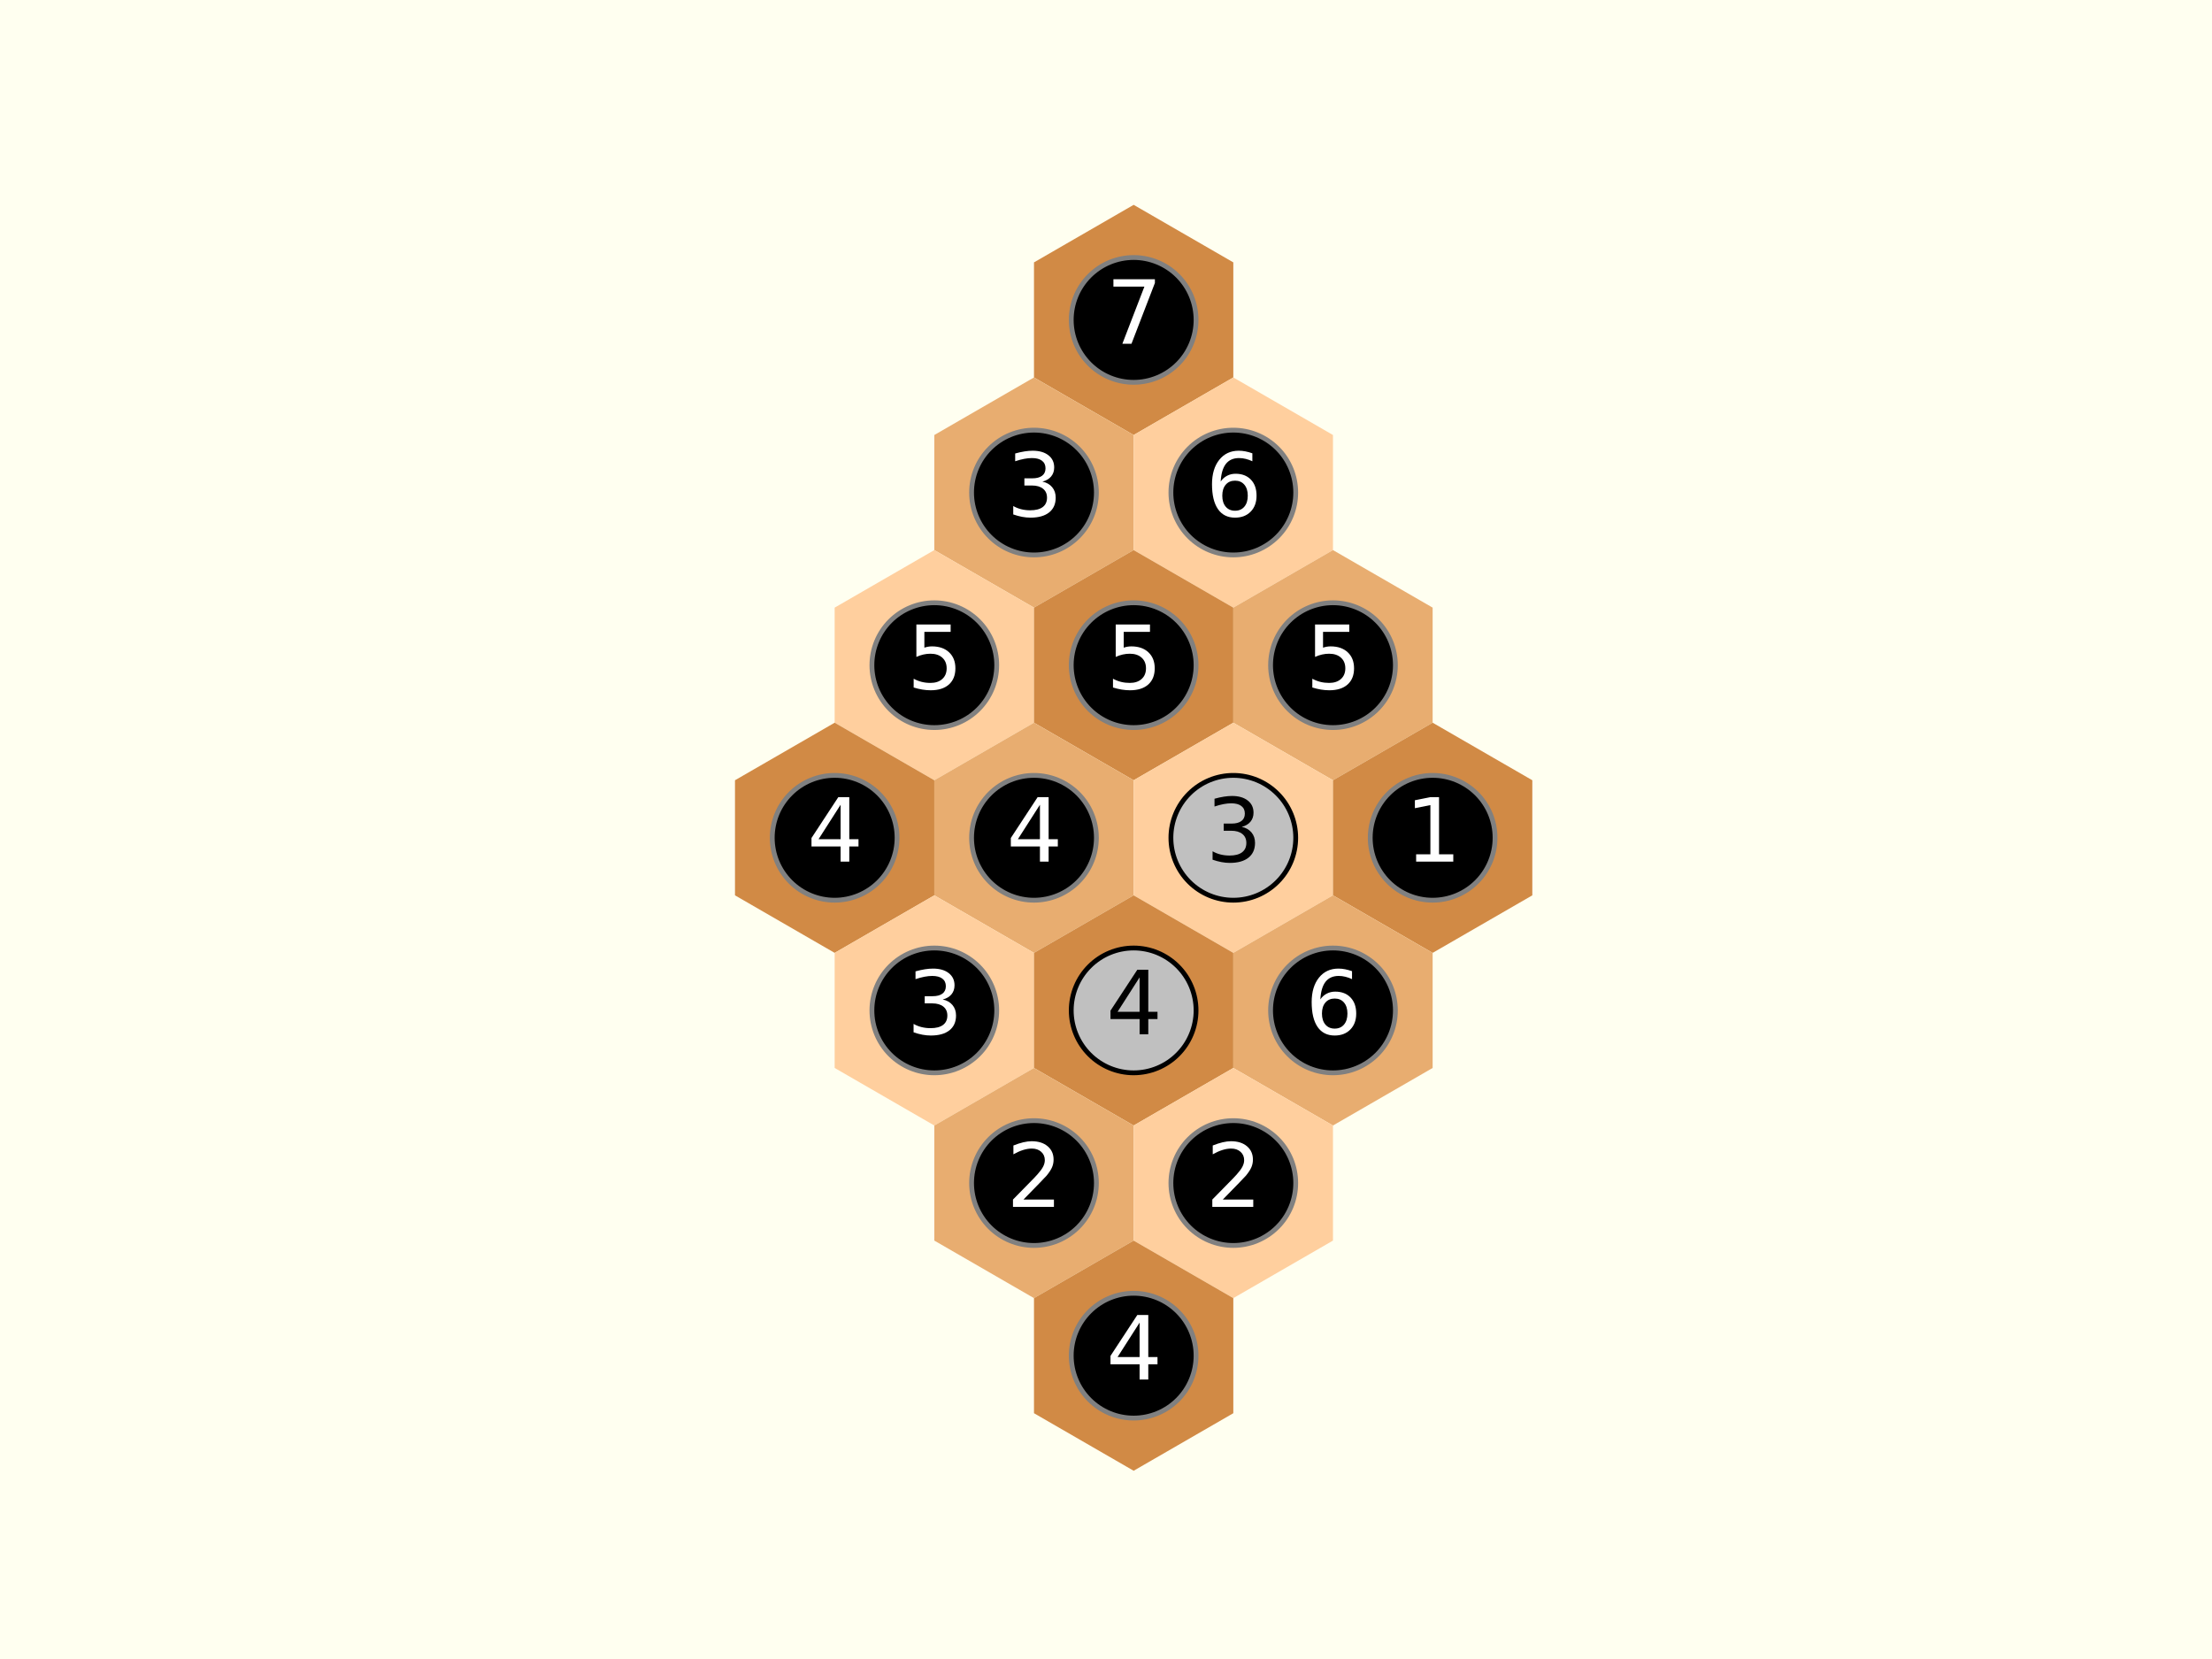 <?xml version="1.0" encoding="utf-8" standalone="no"?>
<!DOCTYPE svg PUBLIC "-//W3C//DTD SVG 1.1//EN"
  "http://www.w3.org/Graphics/SVG/1.1/DTD/svg11.dtd">
<svg xmlns:xlink="http://www.w3.org/1999/xlink" width="460.8pt" height="345.6pt" viewBox="0 0 460.8 345.6" xmlns="http://www.w3.org/2000/svg" version="1.1">
 <defs>
  <style type="text/css">*{stroke-linejoin: round; stroke-linecap: butt}</style>
 </defs>
 <g id="figure_1">
  <g id="patch_1">
   <path d="M 0 345.6 
L 460.8 345.6 
L 460.8 0 
L 0 0 
z
" style="fill: #fffff0"/>
  </g>
  <g id="axes_1">
   <g id="patch_2">
    <path d="M 215.398 78.632 
L 236.16 90.619 
L 256.922 78.632 
L 256.922 54.658 
L 236.16 42.671 
L 215.398 54.658 
z
" clip-path="url(#p29c0fe3d08)" style="fill: #d18a45"/>
   </g>
   <g id="patch_3">
    <path d="M 194.636 114.593 
L 215.398 126.58 
L 236.16 114.593 
L 236.16 90.619 
L 215.398 78.632 
L 194.636 90.619 
z
" clip-path="url(#p29c0fe3d08)" style="fill: #e8ad70"/>
   </g>
   <g id="patch_4">
    <path d="M 236.16 114.593 
L 256.922 126.58 
L 277.684 114.593 
L 277.684 90.619 
L 256.922 78.632 
L 236.16 90.619 
z
" clip-path="url(#p29c0fe3d08)" style="fill: #ffcf9e"/>
   </g>
   <g id="patch_5">
    <path d="M 173.874 150.554 
L 194.636 162.541 
L 215.398 150.554 
L 215.398 126.58 
L 194.636 114.593 
L 173.874 126.58 
z
" clip-path="url(#p29c0fe3d08)" style="fill: #ffcf9e"/>
   </g>
   <g id="patch_6">
    <path d="M 215.398 150.554 
L 236.16 162.541 
L 256.922 150.554 
L 256.922 126.58 
L 236.16 114.593 
L 215.398 126.58 
z
" clip-path="url(#p29c0fe3d08)" style="fill: #d18a45"/>
   </g>
   <g id="patch_7">
    <path d="M 256.922 150.554 
L 277.684 162.541 
L 298.446 150.554 
L 298.446 126.58 
L 277.684 114.593 
L 256.922 126.58 
z
" clip-path="url(#p29c0fe3d08)" style="fill: #e8ad70"/>
   </g>
   <g id="patch_8">
    <path d="M 153.111 186.515 
L 173.874 198.502 
L 194.636 186.515 
L 194.636 162.541 
L 173.874 150.554 
L 153.111 162.541 
z
" clip-path="url(#p29c0fe3d08)" style="fill: #d18a45"/>
   </g>
   <g id="patch_9">
    <path d="M 194.636 186.515 
L 215.398 198.502 
L 236.16 186.515 
L 236.16 162.541 
L 215.398 150.554 
L 194.636 162.541 
z
" clip-path="url(#p29c0fe3d08)" style="fill: #e8ad70"/>
   </g>
   <g id="patch_10">
    <path d="M 236.16 186.515 
L 256.922 198.502 
L 277.684 186.515 
L 277.684 162.541 
L 256.922 150.554 
L 236.16 162.541 
z
" clip-path="url(#p29c0fe3d08)" style="fill: #ffcf9e"/>
   </g>
   <g id="patch_11">
    <path d="M 277.684 186.515 
L 298.446 198.502 
L 319.209 186.515 
L 319.209 162.541 
L 298.446 150.554 
L 277.684 162.541 
z
" clip-path="url(#p29c0fe3d08)" style="fill: #d18a45"/>
   </g>
   <g id="patch_12">
    <path d="M 173.874 222.476 
L 194.636 234.463 
L 215.398 222.476 
L 215.398 198.502 
L 194.636 186.515 
L 173.874 198.502 
z
" clip-path="url(#p29c0fe3d08)" style="fill: #ffcf9e"/>
   </g>
   <g id="patch_13">
    <path d="M 215.398 222.476 
L 236.16 234.463 
L 256.922 222.476 
L 256.922 198.502 
L 236.16 186.515 
L 215.398 198.502 
z
" clip-path="url(#p29c0fe3d08)" style="fill: #d18a45"/>
   </g>
   <g id="patch_14">
    <path d="M 256.922 222.476 
L 277.684 234.463 
L 298.446 222.476 
L 298.446 198.502 
L 277.684 186.515 
L 256.922 198.502 
z
" clip-path="url(#p29c0fe3d08)" style="fill: #e8ad70"/>
   </g>
   <g id="patch_15">
    <path d="M 194.636 258.437 
L 215.398 270.424 
L 236.16 258.437 
L 236.16 234.463 
L 215.398 222.476 
L 194.636 234.463 
z
" clip-path="url(#p29c0fe3d08)" style="fill: #e8ad70"/>
   </g>
   <g id="patch_16">
    <path d="M 236.16 258.437 
L 256.922 270.424 
L 277.684 258.437 
L 277.684 234.463 
L 256.922 222.476 
L 236.16 234.463 
z
" clip-path="url(#p29c0fe3d08)" style="fill: #ffcf9e"/>
   </g>
   <g id="patch_17">
    <path d="M 215.398 294.398 
L 236.16 306.385 
L 256.922 294.398 
L 256.922 270.424 
L 236.16 258.437 
L 215.398 270.424 
z
" clip-path="url(#p29c0fe3d08)" style="fill: #d18a45"/>
   </g>
   <g id="line2d_1">
    <defs>
     <path id="mf69521f2b5" d="M 0 13 
C 3.448 13 6.755 11.63 9.192 9.192 
C 11.63 6.755 13 3.448 13 0 
C 13 -3.448 11.63 -6.755 9.192 -9.192 
C 6.755 -11.63 3.448 -13 0 -13 
C -3.448 -13 -6.755 -11.63 -9.192 -9.192 
C -11.63 -6.755 -13 -3.448 -13 0 
C -13 3.448 -11.63 6.755 -9.192 9.192 
C -6.755 11.63 -3.448 13 0 13 
z
" style="stroke: #808080"/>
    </defs>
    <g clip-path="url(#p29c0fe3d08)">
     <use xlink:href="#mf69521f2b5" x="236.16" y="66.645" style="stroke: #808080"/>
    </g>
   </g>
   <g id="line2d_2">
    <g clip-path="url(#p29c0fe3d08)">
     <use xlink:href="#mf69521f2b5" x="215.398" y="102.606" style="stroke: #808080"/>
    </g>
   </g>
   <g id="line2d_3">
    <g clip-path="url(#p29c0fe3d08)">
     <use xlink:href="#mf69521f2b5" x="256.922" y="102.606" style="stroke: #808080"/>
    </g>
   </g>
   <g id="line2d_4">
    <g clip-path="url(#p29c0fe3d08)">
     <use xlink:href="#mf69521f2b5" x="194.636" y="138.567" style="stroke: #808080"/>
    </g>
   </g>
   <g id="line2d_5">
    <g clip-path="url(#p29c0fe3d08)">
     <use xlink:href="#mf69521f2b5" x="236.16" y="138.567" style="stroke: #808080"/>
    </g>
   </g>
   <g id="line2d_6">
    <g clip-path="url(#p29c0fe3d08)">
     <use xlink:href="#mf69521f2b5" x="277.684" y="138.567" style="stroke: #808080"/>
    </g>
   </g>
   <g id="line2d_7">
    <g clip-path="url(#p29c0fe3d08)">
     <use xlink:href="#mf69521f2b5" x="173.874" y="174.528" style="stroke: #808080"/>
    </g>
   </g>
   <g id="line2d_8">
    <g clip-path="url(#p29c0fe3d08)">
     <use xlink:href="#mf69521f2b5" x="215.398" y="174.528" style="stroke: #808080"/>
    </g>
   </g>
   <g id="line2d_9">
    <defs>
     <path id="med83b41cfb" d="M 0 13 
C 3.448 13 6.755 11.63 9.192 9.192 
C 11.63 6.755 13 3.448 13 0 
C 13 -3.448 11.63 -6.755 9.192 -9.192 
C 6.755 -11.63 3.448 -13 0 -13 
C -3.448 -13 -6.755 -11.63 -9.192 -9.192 
C -11.63 -6.755 -13 -3.448 -13 0 
C -13 3.448 -11.63 6.755 -9.192 9.192 
C -6.755 11.63 -3.448 13 0 13 
z
" style="stroke: #000000"/>
    </defs>
    <g clip-path="url(#p29c0fe3d08)">
     <use xlink:href="#med83b41cfb" x="256.922" y="174.528" style="fill: #c0c0c0; stroke: #000000"/>
    </g>
   </g>
   <g id="line2d_10">
    <g clip-path="url(#p29c0fe3d08)">
     <use xlink:href="#mf69521f2b5" x="298.446" y="174.528" style="stroke: #808080"/>
    </g>
   </g>
   <g id="line2d_11">
    <g clip-path="url(#p29c0fe3d08)">
     <use xlink:href="#mf69521f2b5" x="194.636" y="210.489" style="stroke: #808080"/>
    </g>
   </g>
   <g id="line2d_12">
    <g clip-path="url(#p29c0fe3d08)">
     <use xlink:href="#med83b41cfb" x="236.16" y="210.489" style="fill: #c0c0c0; stroke: #000000"/>
    </g>
   </g>
   <g id="line2d_13">
    <g clip-path="url(#p29c0fe3d08)">
     <use xlink:href="#mf69521f2b5" x="277.684" y="210.489" style="stroke: #808080"/>
    </g>
   </g>
   <g id="line2d_14">
    <g clip-path="url(#p29c0fe3d08)">
     <use xlink:href="#mf69521f2b5" x="215.398" y="246.45" style="stroke: #808080"/>
    </g>
   </g>
   <g id="line2d_15">
    <g clip-path="url(#p29c0fe3d08)">
     <use xlink:href="#mf69521f2b5" x="256.922" y="246.45" style="stroke: #808080"/>
    </g>
   </g>
   <g id="line2d_16">
    <g clip-path="url(#p29c0fe3d08)">
     <use xlink:href="#mf69521f2b5" x="236.16" y="282.411" style="stroke: #808080"/>
    </g>
   </g>
   <g id="text_1">
    <!-- 7 -->
    <g style="fill: #ffffff" transform="translate(230.434 71.612) scale(0.18 -0.18)">
     <defs>
      <path id="DejaVuSans-37" d="M 525 4666 
L 3525 4666 
L 3525 4397 
L 1831 0 
L 1172 0 
L 2766 4134 
L 525 4134 
L 525 4666 
z
" transform="scale(0.016)"/>
     </defs>
     <use xlink:href="#DejaVuSans-37"/>
    </g>
   </g>
   <g id="text_2">
    <!-- 3 -->
    <g style="fill: #ffffff" transform="translate(209.672 107.573) scale(0.18 -0.18)">
     <defs>
      <path id="DejaVuSans-33" d="M 2597 2516 
Q 3050 2419 3304 2112 
Q 3559 1806 3559 1356 
Q 3559 666 3084 287 
Q 2609 -91 1734 -91 
Q 1441 -91 1130 -33 
Q 819 25 488 141 
L 488 750 
Q 750 597 1062 519 
Q 1375 441 1716 441 
Q 2309 441 2620 675 
Q 2931 909 2931 1356 
Q 2931 1769 2642 2001 
Q 2353 2234 1838 2234 
L 1294 2234 
L 1294 2753 
L 1863 2753 
Q 2328 2753 2575 2939 
Q 2822 3125 2822 3475 
Q 2822 3834 2567 4026 
Q 2313 4219 1838 4219 
Q 1578 4219 1281 4162 
Q 984 4106 628 3988 
L 628 4550 
Q 988 4650 1302 4700 
Q 1616 4750 1894 4750 
Q 2613 4750 3031 4423 
Q 3450 4097 3450 3541 
Q 3450 3153 3228 2886 
Q 3006 2619 2597 2516 
z
" transform="scale(0.016)"/>
     </defs>
     <use xlink:href="#DejaVuSans-33"/>
    </g>
   </g>
   <g id="text_3">
    <!-- 6 -->
    <g style="fill: #ffffff" transform="translate(251.196 107.573) scale(0.18 -0.18)">
     <defs>
      <path id="DejaVuSans-36" d="M 2113 2584 
Q 1688 2584 1439 2293 
Q 1191 2003 1191 1497 
Q 1191 994 1439 701 
Q 1688 409 2113 409 
Q 2538 409 2786 701 
Q 3034 994 3034 1497 
Q 3034 2003 2786 2293 
Q 2538 2584 2113 2584 
z
M 3366 4563 
L 3366 3988 
Q 3128 4100 2886 4159 
Q 2644 4219 2406 4219 
Q 1781 4219 1451 3797 
Q 1122 3375 1075 2522 
Q 1259 2794 1537 2939 
Q 1816 3084 2150 3084 
Q 2853 3084 3261 2657 
Q 3669 2231 3669 1497 
Q 3669 778 3244 343 
Q 2819 -91 2113 -91 
Q 1303 -91 875 529 
Q 447 1150 447 2328 
Q 447 3434 972 4092 
Q 1497 4750 2381 4750 
Q 2619 4750 2861 4703 
Q 3103 4656 3366 4563 
z
" transform="scale(0.016)"/>
     </defs>
     <use xlink:href="#DejaVuSans-36"/>
    </g>
   </g>
   <g id="text_4">
    <!-- 5 -->
    <g style="fill: #ffffff" transform="translate(188.909 143.534) scale(0.18 -0.18)">
     <defs>
      <path id="DejaVuSans-35" d="M 691 4666 
L 3169 4666 
L 3169 4134 
L 1269 4134 
L 1269 2991 
Q 1406 3038 1543 3061 
Q 1681 3084 1819 3084 
Q 2600 3084 3056 2656 
Q 3513 2228 3513 1497 
Q 3513 744 3044 326 
Q 2575 -91 1722 -91 
Q 1428 -91 1123 -41 
Q 819 9 494 109 
L 494 744 
Q 775 591 1075 516 
Q 1375 441 1709 441 
Q 2250 441 2565 725 
Q 2881 1009 2881 1497 
Q 2881 1984 2565 2268 
Q 2250 2553 1709 2553 
Q 1456 2553 1204 2497 
Q 953 2441 691 2322 
L 691 4666 
z
" transform="scale(0.016)"/>
     </defs>
     <use xlink:href="#DejaVuSans-35"/>
    </g>
   </g>
   <g id="text_5">
    <!-- 5 -->
    <g style="fill: #ffffff" transform="translate(230.434 143.534) scale(0.18 -0.18)">
     <use xlink:href="#DejaVuSans-35"/>
    </g>
   </g>
   <g id="text_6">
    <!-- 5 -->
    <g style="fill: #ffffff" transform="translate(271.958 143.534) scale(0.18 -0.18)">
     <use xlink:href="#DejaVuSans-35"/>
    </g>
   </g>
   <g id="text_7">
    <!-- 4 -->
    <g style="fill: #ffffff" transform="translate(168.147 179.495) scale(0.18 -0.18)">
     <defs>
      <path id="DejaVuSans-34" d="M 2419 4116 
L 825 1625 
L 2419 1625 
L 2419 4116 
z
M 2253 4666 
L 3047 4666 
L 3047 1625 
L 3713 1625 
L 3713 1100 
L 3047 1100 
L 3047 0 
L 2419 0 
L 2419 1100 
L 313 1100 
L 313 1709 
L 2253 4666 
z
" transform="scale(0.016)"/>
     </defs>
     <use xlink:href="#DejaVuSans-34"/>
    </g>
   </g>
   <g id="text_8">
    <!-- 4 -->
    <g style="fill: #ffffff" transform="translate(209.672 179.495) scale(0.18 -0.18)">
     <use xlink:href="#DejaVuSans-34"/>
    </g>
   </g>
   <g id="text_9">
    <!-- 3 -->
    <g transform="translate(251.196 179.495) scale(0.18 -0.18)">
     <use xlink:href="#DejaVuSans-33"/>
    </g>
   </g>
   <g id="text_10">
    <!-- 1 -->
    <g style="fill: #ffffff" transform="translate(292.72 179.495) scale(0.18 -0.18)">
     <defs>
      <path id="DejaVuSans-31" d="M 794 531 
L 1825 531 
L 1825 4091 
L 703 3866 
L 703 4441 
L 1819 4666 
L 2450 4666 
L 2450 531 
L 3481 531 
L 3481 0 
L 794 0 
L 794 531 
z
" transform="scale(0.016)"/>
     </defs>
     <use xlink:href="#DejaVuSans-31"/>
    </g>
   </g>
   <g id="text_11">
    <!-- 3 -->
    <g style="fill: #ffffff" transform="translate(188.909 215.456) scale(0.18 -0.18)">
     <use xlink:href="#DejaVuSans-33"/>
    </g>
   </g>
   <g id="text_12">
    <!-- 4 -->
    <g transform="translate(230.434 215.456) scale(0.18 -0.18)">
     <use xlink:href="#DejaVuSans-34"/>
    </g>
   </g>
   <g id="text_13">
    <!-- 6 -->
    <g style="fill: #ffffff" transform="translate(271.958 215.456) scale(0.18 -0.18)">
     <use xlink:href="#DejaVuSans-36"/>
    </g>
   </g>
   <g id="text_14">
    <!-- 2 -->
    <g style="fill: #ffffff" transform="translate(209.672 251.417) scale(0.18 -0.18)">
     <defs>
      <path id="DejaVuSans-32" d="M 1228 531 
L 3431 531 
L 3431 0 
L 469 0 
L 469 531 
Q 828 903 1448 1529 
Q 2069 2156 2228 2338 
Q 2531 2678 2651 2914 
Q 2772 3150 2772 3378 
Q 2772 3750 2511 3984 
Q 2250 4219 1831 4219 
Q 1534 4219 1204 4116 
Q 875 4013 500 3803 
L 500 4441 
Q 881 4594 1212 4672 
Q 1544 4750 1819 4750 
Q 2544 4750 2975 4387 
Q 3406 4025 3406 3419 
Q 3406 3131 3298 2873 
Q 3191 2616 2906 2266 
Q 2828 2175 2409 1742 
Q 1991 1309 1228 531 
z
" transform="scale(0.016)"/>
     </defs>
     <use xlink:href="#DejaVuSans-32"/>
    </g>
   </g>
   <g id="text_15">
    <!-- 2 -->
    <g style="fill: #ffffff" transform="translate(251.196 251.417) scale(0.18 -0.18)">
     <use xlink:href="#DejaVuSans-32"/>
    </g>
   </g>
   <g id="text_16">
    <!-- 4 -->
    <g style="fill: #ffffff" transform="translate(230.434 287.378) scale(0.18 -0.18)">
     <use xlink:href="#DejaVuSans-34"/>
    </g>
   </g>
  </g>
 </g>
 <defs>
  <clipPath id="p29c0fe3d08">
   <rect x="148.701" y="41.472" width="174.918" height="266.112"/>
  </clipPath>
 </defs>
</svg>
